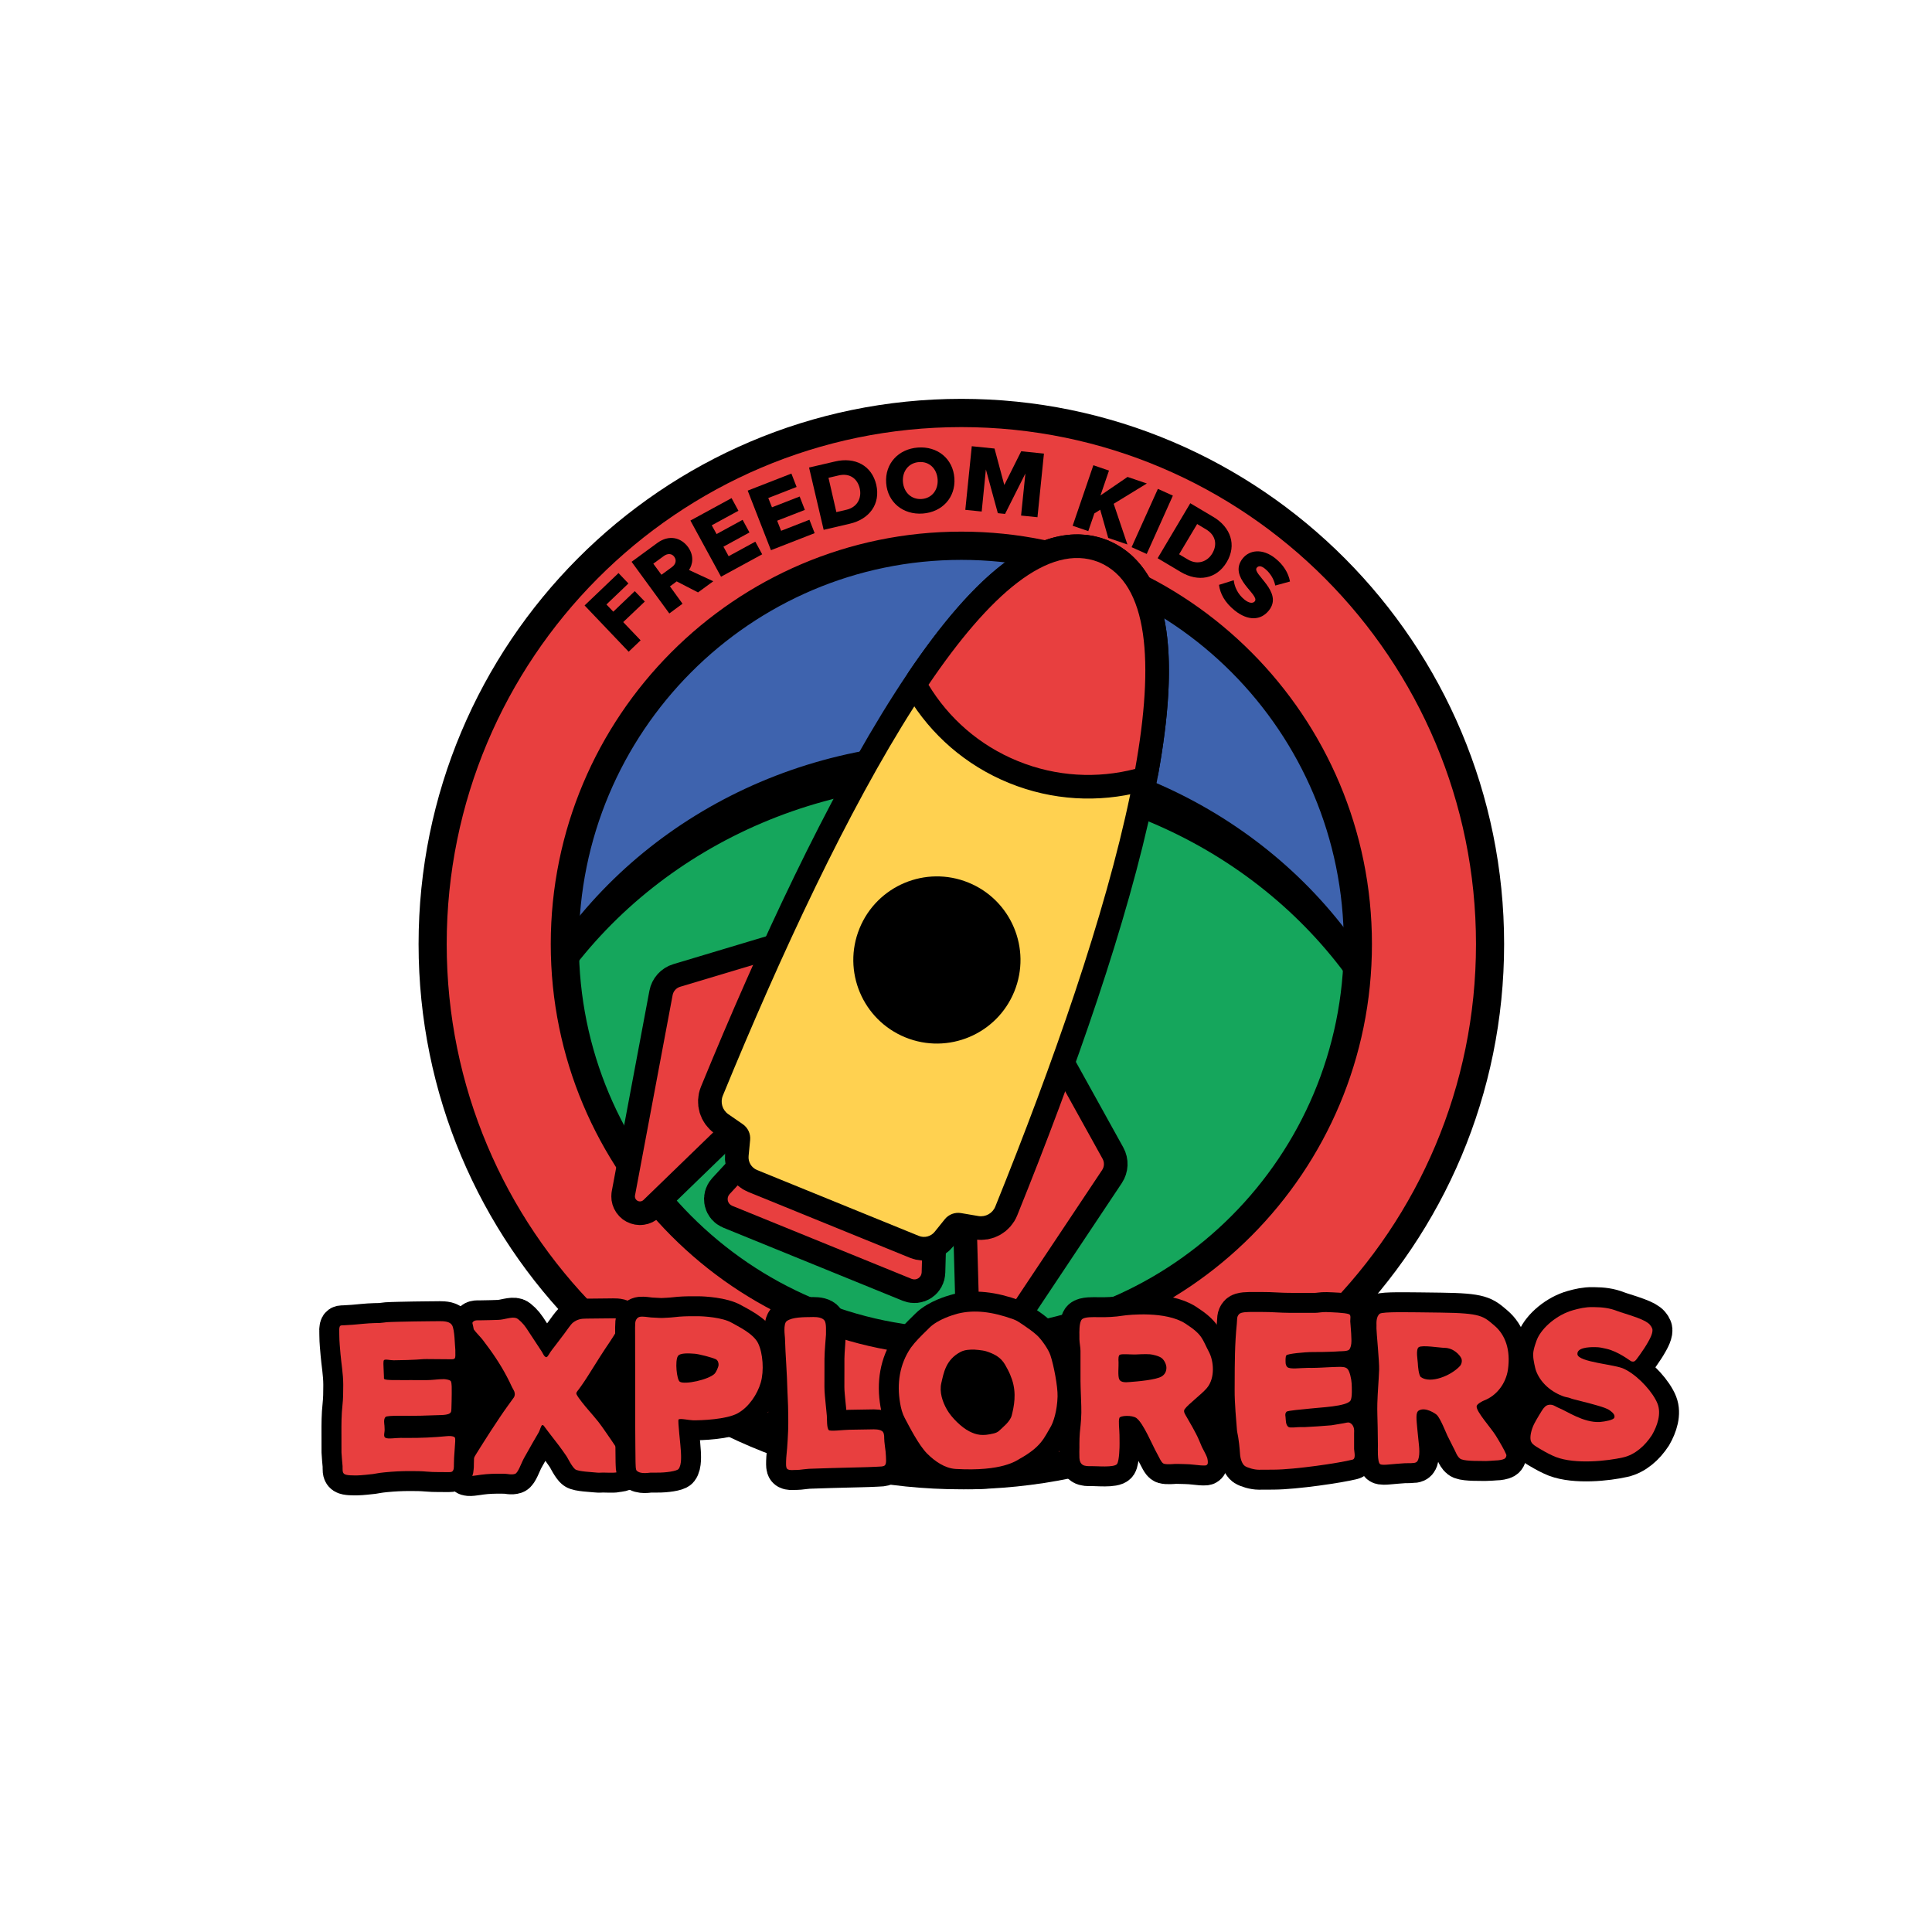 <?xml version="1.0" encoding="UTF-8" standalone="no"?>
<!DOCTYPE svg PUBLIC "-//W3C//DTD SVG 1.1//EN" "http://www.w3.org/Graphics/SVG/1.1/DTD/svg11.dtd">
<svg width="100%" height="100%" viewBox="0 0 1714 1714" version="1.1" xmlns="http://www.w3.org/2000/svg" xmlns:xlink="http://www.w3.org/1999/xlink" xml:space="preserve" xmlns:serif="http://www.serif.com/" style="fill-rule:evenodd;clip-rule:evenodd;stroke-linecap:round;stroke-linejoin:round;stroke-miterlimit:1.5;">
    <g transform="matrix(1,0,0,1,-3912.96,-3231.71)">
        <g id="Explorers" transform="matrix(1,0,0,1,-450.042,542.709)">
            <rect x="4363" y="2689" width="1714" height="1714" style="fill:none;"/>
            <g transform="matrix(1,0,0,1,-5962,1732.76)">
                <g transform="matrix(1,0,0,1,-9000.98,-5772.16)">
                    <ellipse cx="20177" cy="7555" rx="416" ry="405" style="fill:none;stroke:black;stroke-width:8.33px;"/>
                    <ellipse cx="20177" cy="7555" rx="416" ry="405" style="fill:rgb(62,99,174);"/>
                </g>
                <g transform="matrix(1.07,0,0,3.55,-8732.17,-25349.9)">
                    <path d="M18604,7606C18756.5,7606 18888.8,7630.63 18953.2,7666.51C18979.9,7681.39 18810,7757.68 18594.2,7757.68C18378.4,7757.68 18227.4,7682.18 18252.9,7667.57C18316.6,7631.11 18450,7606 18604,7606Z" style="fill:none;stroke:black;stroke-width:20.66px;"/>
                    <path d="M18604,7606C18756.5,7606 18888.8,7630.63 18953.2,7666.51C18979.9,7681.39 18810,7757.68 18594.2,7757.68C18378.4,7757.68 18227.4,7682.18 18252.9,7667.57C18316.6,7631.11 18450,7606 18604,7606Z" style="fill:rgb(21,166,92);"/>
                </g>
                <g transform="matrix(1.325,0,0,1.331,-15601.7,-7737.5)">
                    <path d="M20211,6807C20406.4,6807 20565,6965.62 20565,7161C20565,7356.38 20406.4,7515 20211,7515C20015.6,7515 19857,7356.38 19857,7161C19857,6965.62 20015.6,6807 20211,6807ZM20211,6895.5C20357.5,6895.5 20476.5,7014.47 20476.5,7161C20476.5,7307.53 20357.5,7426.5 20211,7426.5C20064.5,7426.5 19945.5,7307.53 19945.5,7161C19945.5,7014.47 20064.5,6895.5 20211,6895.5Z" style="fill:rgb(232,63,63);stroke:black;stroke-width:18.83px;"/>
                </g>
                <g transform="matrix(1.127,0,0,1.132,-11605.2,-6295.76)">
                    <path d="M19963.2,6908.19L19949.5,6893.9L19966.5,6877.81L19958.6,6869.65L19941.7,6885.74L19936.3,6880.09L19953.6,6863.64L19945.8,6855.48L19919.1,6880.86L19953.8,6917.12L19963.2,6908.19Z" style="fill-rule:nonzero;"/>
                    <path d="M20020.4,6861.91L20001.3,6853.07C20004.1,6848.94 20005.6,6842.08 20000.5,6835.03C19994.9,6827.51 19985.5,6825.28 19976.4,6831.85L19956.1,6846.65L19985.8,6887.14L19996.2,6879.51L19986.3,6865.91L19991.6,6862.01L20008.4,6870.64L20020.4,6861.91ZM19987.9,6850.78L19979.6,6856.81L19973.2,6848.13L19981.5,6842.1C19984.3,6840.06 19987.7,6839.94 19989.7,6842.73C19991.8,6845.59 19990.7,6848.74 19987.9,6850.78Z" style="fill-rule:nonzero;"/>
                    <path d="M20058.9,6840.78L20053.5,6830.87L20032.5,6842.26L20028.4,6834.81L20048.9,6823.66L20043.5,6813.76L20023,6824.9L20019.2,6818.04L20040.2,6806.65L20034.8,6796.74L20002.4,6814.32L20026.5,6858.35L20058.9,6840.78Z" style="fill-rule:nonzero;"/>
                    <path d="M20100.2,6824.2L20096.1,6813.7L20073.8,6822.36L20070.7,6814.45L20092.5,6805.98L20088.4,6795.48L20066.6,6803.94L20063.7,6796.66L20086,6788L20081.9,6777.5L20047.5,6790.86L20065.8,6837.56L20100.2,6824.2Z" style="fill-rule:nonzero;"/>
                    <path d="M20127.9,6816.81C20143.3,6813.24 20152.2,6801.37 20148.7,6786.22C20145.1,6771.07 20131.9,6764.42 20116.4,6768L20095.8,6772.77L20107.3,6821.6L20127.9,6816.81ZM20125.3,6805.84L20117.3,6807.69L20111.1,6780.82L20119.1,6778.96C20128,6776.88 20134,6781.68 20135.7,6789.22C20137.4,6796.47 20133.9,6803.85 20125.3,6805.84Z" style="fill-rule:nonzero;"/>
                    <path d="M20185.3,6808.83C20200.6,6807.72 20211.3,6796.25 20210.2,6781.03C20209.1,6765.81 20196.9,6755.99 20181.5,6757.1C20166.2,6758.21 20155.4,6769.69 20156.5,6784.9C20157.6,6800.12 20169.9,6809.94 20185.3,6808.83ZM20184.5,6797.43C20176.2,6798.03 20170.3,6792.05 20169.7,6783.95C20169.1,6775.78 20174.1,6769.09 20182.4,6768.5C20190.6,6767.9 20196.4,6773.81 20197,6781.98C20197.6,6790.08 20192.7,6796.83 20184.5,6797.43Z" style="fill-rule:nonzero;"/>
                    <path d="M20275.6,6811.72L20280.7,6761.85L20262.8,6760.02L20249.5,6786.48L20241.8,6757.89L20223.9,6756.07L20218.8,6805.94L20231.7,6807.25L20235,6774.28L20244.4,6808.54L20250.1,6809.12L20266.1,6777.43L20262.7,6810.41L20275.6,6811.72Z" style="fill-rule:nonzero;"/>
                    <path d="M20346.4,6833.07L20335.6,6801.19L20361.7,6785.28L20346.5,6780.14L20325.2,6794.65L20331.9,6775.16L20319.6,6770.98L20303.3,6818.42L20315.6,6822.6L20320.4,6808.73L20325,6805.84L20331.3,6827.94L20346.4,6833.07Z" style="fill-rule:nonzero;"/>
                    <path d="M20361.6,6840.51L20382.2,6794.8L20370.4,6789.49L20349.7,6835.19L20361.6,6840.51Z" style="fill-rule:nonzero;"/>
                    <path d="M20388.4,6854.63C20402,6862.66 20416.6,6860.26 20424.6,6846.88C20432.6,6833.51 20427.7,6819.57 20414.1,6811.51L20395.9,6800.75L20370.2,6843.84L20388.4,6854.63ZM20394.1,6844.9L20387.1,6840.76L20401.3,6817.05L20408.3,6821.23C20416.2,6825.92 20417.2,6833.47 20413.2,6840.12C20409.4,6846.52 20401.7,6849.4 20394.1,6844.9Z" style="fill-rule:nonzero;"/>
                    <path d="M20430.9,6884.82C20441.5,6893.22 20451.5,6892.63 20457.8,6884.76C20469.5,6870.19 20444.3,6856.15 20448.2,6851.34C20449.6,6849.63 20451.7,6849.67 20454.6,6852.01C20458.5,6855.1 20461.7,6859.88 20462.8,6865.26L20474.4,6862.09C20473.1,6855.18 20469.1,6848.94 20462.8,6843.92C20452.7,6835.91 20442.5,6837.38 20437.2,6843.96C20425.1,6859.06 20450.8,6872.44 20446.7,6877.61C20445.1,6879.55 20442,6879.03 20438.6,6876.32C20433.2,6872 20430.7,6866.19 20430.1,6861.11L20418.5,6864.72C20419.4,6871.56 20423,6878.5 20430.9,6884.82Z" style="fill-rule:nonzero;"/>
                </g>
                <g transform="matrix(1.051,0.428,-0.428,1.051,666.302,-4047.01)">
                    <g transform="matrix(1,0,0,1,10325,956.237)">
                        <path d="M83.563,366.818C83.563,366.818 20.634,417.499 3.995,430.899C1.541,432.875 0.395,436.055 1.025,439.143C5.786,462.493 25.808,560.701 32.861,595.292C33.203,596.97 34.592,598.233 36.295,598.415C37.998,598.598 39.622,597.657 40.312,596.089C53.047,567.138 85.806,492.67 85.806,492.67L83.563,366.818Z" style="fill:none;stroke:black;stroke-width:36.94px;stroke-linecap:butt;stroke-miterlimit:2;"/>
                        <path d="M83.563,366.818C83.563,366.818 20.634,417.499 3.995,430.899C1.541,432.875 0.395,436.055 1.025,439.143C5.786,462.493 25.808,560.701 32.861,595.292C33.203,596.97 34.592,598.233 36.295,598.415C37.998,598.598 39.622,597.657 40.312,596.089C53.047,567.138 85.806,492.67 85.806,492.67L83.563,366.818Z" style="fill:rgb(232,63,63);"/>
                    </g>
                    <g transform="matrix(1,0,0,1,10325,956.237)">
                        <path d="M281.033,366.818C281.033,366.818 343.962,417.499 360.601,430.899C363.054,432.875 364.2,436.055 363.571,439.143C358.81,462.493 338.787,560.701 331.735,595.292C331.393,596.97 330.004,598.233 328.301,598.415C326.598,598.598 324.973,597.657 324.284,596.089C311.548,567.138 278.79,492.67 278.79,492.67L281.033,366.818Z" style="fill:none;stroke:black;stroke-width:36.94px;stroke-linecap:butt;stroke-miterlimit:2;"/>
                        <path d="M281.033,366.818C281.033,366.818 343.962,417.499 360.601,430.899C363.054,432.875 364.2,436.055 363.571,439.143C358.81,462.493 338.787,560.701 331.735,595.292C331.393,596.97 330.004,598.233 328.301,598.415C326.598,598.598 324.973,597.657 324.284,596.089C311.548,567.138 278.79,492.67 278.79,492.67L281.033,366.818Z" style="fill:rgb(232,63,63);"/>
                    </g>
                    <g transform="matrix(1,0,0,1,10325,956.237)">
                        <path d="M182.011,533.189L249.811,531.052C249.811,531.052 258.441,554.065 263.085,566.448C263.739,568.192 263.496,570.147 262.435,571.678C261.374,573.209 259.629,574.123 257.766,574.123L106.257,574.123C104.394,574.123 102.649,573.209 101.588,571.678C100.527,570.147 100.284,568.192 100.938,566.448C105.581,554.065 114.211,531.052 114.211,531.052L182.011,533.189Z" style="fill:none;stroke:black;stroke-width:36.94px;stroke-linecap:butt;stroke-miterlimit:2;"/>
                        <path d="M182.011,533.189L249.811,531.052C249.811,531.052 258.441,554.065 263.085,566.448C263.739,568.192 263.496,570.147 262.435,571.678C261.374,573.209 259.629,574.123 257.766,574.123L106.257,574.123C104.394,574.123 102.649,573.209 101.588,571.678C100.527,570.147 100.284,568.192 100.938,566.448C105.581,554.065 114.211,531.052 114.211,531.052L182.011,533.189Z" style="fill:rgb(232,63,63);"/>
                    </g>
                    <g transform="matrix(1,0,0,1,10325,956.237)">
                        <path d="M181.655,0.005L181.655,0C181.774,0 181.893,0 182.011,0.001C182.13,0 182.249,0 182.368,0L182.368,0.005C272.357,1.349 296.381,257.133 297.005,497.143C297.016,502.807 293.085,507.716 287.556,508.942C283.239,509.9 278.193,511.019 274.115,511.924C269.367,512.977 265.559,516.517 264.163,521.176L260.549,533.237C259.189,537.777 255.01,540.887 250.27,540.887L113.752,540.887C109.012,540.887 104.834,537.777 103.473,533.237L99.859,521.176C98.463,516.517 94.656,512.977 89.908,511.924C85.829,511.019 80.783,509.9 76.467,508.942C70.937,507.716 67.006,502.807 67.018,497.143C67.641,257.133 91.665,1.349 181.655,0.005Z" style="fill:none;stroke:black;stroke-width:36.94px;stroke-linecap:butt;stroke-miterlimit:2;"/>
                        <path d="M181.655,0.005L181.655,0C181.774,0 181.893,0 182.011,0.001C182.13,0 182.249,0 182.368,0L182.368,0.005C272.357,1.349 296.381,257.133 297.005,497.143C297.016,502.807 293.085,507.716 287.556,508.942C283.239,509.9 278.193,511.019 274.115,511.924C269.367,512.977 265.559,516.517 264.163,521.176L260.549,533.237C259.189,537.777 255.01,540.887 250.27,540.887L113.752,540.887C109.012,540.887 104.834,537.777 103.473,533.237L99.859,521.176C98.463,516.517 94.656,512.977 89.908,511.924C85.829,511.019 80.783,509.9 76.467,508.942C70.937,507.716 67.006,502.807 67.018,497.143C67.641,257.133 91.665,1.349 181.655,0.005Z" style="fill:rgb(255,209,80);"/>
                    </g>
                    <g transform="matrix(1,0,0,1,10325,956.237)">
                        <circle cx="182.011" cy="335.781" r="65.337"/>
                    </g>
                    <g transform="matrix(1,0,0,1,10325,956.237)">
                        <path d="M94.79,139.005C112.395,55.936 139.936,0.628 181.655,0.005L181.655,-0C181.774,-0 181.893,-0 182.011,0.001C182.13,-0 182.249,-0 182.368,-0L182.368,0.005C224.087,0.628 251.628,55.936 269.233,139.005C244.879,157.154 214.69,167.9 182.011,167.9C149.333,167.9 119.144,157.154 94.79,139.005Z" style="fill:none;stroke:black;stroke-width:36.94px;stroke-linecap:butt;stroke-miterlimit:2;"/>
                        <path d="M94.79,139.005C112.395,55.936 139.936,0.628 181.655,0.005L181.655,-0C181.774,-0 181.893,-0 182.011,0.001C182.13,-0 182.249,-0 182.368,-0L182.368,0.005C224.087,0.628 251.628,55.936 269.233,139.005C244.879,157.154 214.69,167.9 182.011,167.9C149.333,167.9 119.144,157.154 94.79,139.005Z" style="fill:rgb(232,63,63);"/>
                    </g>
                </g>
            </g>
            <g transform="matrix(0.618,0,0,0.618,4342.1,2863.13)">
                <g transform="matrix(1.617,0,0,1.617,-6261.31,-5523.59)">
                    <ellipse cx="4764.88" cy="4480" rx="28.117" ry="32"/>
                </g>
                <g transform="matrix(1.617,0,0,1.617,-6293.65,-5507.42)">
                    <ellipse cx="4994.02" cy="4501" rx="15.016" ry="13"/>
                </g>
                <g transform="matrix(3.412,2.582,-1.308,1.729,-9857.44,-19593.8)">
                    <ellipse cx="5258.15" cy="4485.5" rx="5.847" ry="15.5"/>
                </g>
                <g transform="matrix(1.617,0,0,1.617,-6293.65,-5507.42)">
                    <ellipse cx="4593.5" cy="4493.25" rx="9.5" ry="7.75"/>
                </g>
                <g transform="matrix(1.617,0,0,1.617,-6293.65,-5507.42)">
                    <ellipse cx="4342" cy="4483.48" rx="32" ry="48.484"/>
                </g>
                <g transform="matrix(1.617,0,0,1.617,-6293.65,-5507.42)">
                    <ellipse cx="4465.5" cy="4474.5" rx="34.5" ry="39.5"/>
                </g>
                <g transform="matrix(1,0,0,1,1488.32,1612)">
                    <path d="M0,0C5.671,2.024 10.638,5.689 15.625,9.063C21.292,12.896 28.309,17.832 34,23C40.229,28.656 50.372,42.752 53.313,51.464C58.261,66.12 64.078,96.959 63.688,110.938C63.118,131.314 57.83,147.855 53.503,154.996C44.482,169.882 40.683,182.864 9.563,200.25C4.848,202.884 -15.542,218.819 -82.582,214.969C-98.057,214.08 -112.585,203.917 -123.543,192.953C-135.737,180.753 -149.278,153.845 -155.746,141.77C-159.251,135.225 -161.098,127.817 -162.352,120.5C-167.164,92.42 -163.19,64.756 -147,41C-140.393,32.01 -132.412,24.175 -124.441,16.41C-123.057,15.056 -121.688,13.687 -120.32,12.316C-107.983,0 -85.251,-6.357 -83,-7L-79.188,-8.102C-55.848,-13.761 -30.849,-11.011 0,0ZM-56.313,43.625C-63.104,43.631 -69.559,43.908 -75.258,46.832C-97.115,58.048 -99.901,77.799 -103.191,91.66C-106.21,104.375 -101.554,118.694 -95,130C-88.301,141.557 -74.167,155.333 -63,161C-52.558,166.299 -43.994,167.979 -28,164C-25.107,163.28 -22.108,162.109 -20,160C-15.684,155.682 -4.383,147.243 -2.102,138.094C0.947,125.872 5.135,107.046 -1.711,86.668C-3.245,82.1 -5.452,76.67 -8,72C-13.011,62.814 -16.703,52.936 -39,46C-44.562,44.27 -56.313,43.625 -56.313,43.625Z" style="fill:none;stroke:black;stroke-width:57.27px;stroke-linecap:butt;stroke-miterlimit:2;"/>
                    <path d="M0,0C5.671,2.024 10.638,5.689 15.625,9.063C21.292,12.896 28.309,17.832 34,23C40.229,28.656 50.372,42.752 53.313,51.464C58.261,66.12 64.078,96.959 63.688,110.938C63.118,131.314 57.83,147.855 53.503,154.996C44.482,169.882 40.683,182.864 9.563,200.25C4.848,202.884 -15.542,218.819 -82.582,214.969C-98.057,214.08 -112.585,203.917 -123.543,192.953C-135.737,180.753 -149.278,153.845 -155.746,141.77C-159.251,135.225 -161.098,127.817 -162.352,120.5C-167.164,92.42 -163.19,64.756 -147,41C-140.393,32.01 -132.412,24.175 -124.441,16.41C-123.057,15.056 -121.688,13.687 -120.32,12.316C-107.983,0 -85.251,-6.357 -83,-7L-79.188,-8.102C-55.848,-13.761 -30.849,-11.011 0,0ZM-56.313,43.625C-63.104,43.631 -69.559,43.908 -75.258,46.832C-97.115,58.048 -99.901,77.799 -103.191,91.66C-106.21,104.375 -101.554,118.694 -95,130C-88.301,141.557 -74.167,155.333 -63,161C-52.558,166.299 -43.994,167.979 -28,164C-25.107,163.28 -22.108,162.109 -20,160C-15.684,155.682 -4.383,147.243 -2.102,138.094C0.947,125.872 5.135,107.046 -1.711,86.668C-3.245,82.1 -5.452,76.67 -8,72C-13.011,62.814 -16.703,52.936 -39,46C-44.562,44.27 -56.313,43.625 -56.313,43.625Z" style="fill:rgb(232,63,63);"/>
                </g>
                <g transform="matrix(1,0,0,1,767.449,1610.62)">
                    <path d="M-18.267,2.333C-9.695,2.164 0.757,-2.449 7.403,-0.208C10.857,0.956 18.149,8.342 21.805,13.973C22.354,14.803 22.904,15.633 23.47,16.488C25.218,19.132 26.953,21.785 28.688,24.438C29.844,26.193 31.002,27.947 32.16,29.701C36.236,35.878 40.305,42.06 44.345,48.261C45.059,49.349 48.103,56.68 51.073,55.814C52.783,55.315 55.39,49.96 57.313,47.375C58.025,46.415 58.738,45.454 59.473,44.465C62.305,40.725 65.154,37 68.025,33.29C70.867,29.616 73.663,25.912 76.438,22.188C80.449,16.83 85.753,8.795 88.813,6.375C95.078,1.419 101.054,0.589 107.125,0.563C109.083,0.528 109.083,0.528 111.081,0.493C114.591,0.434 118.101,0.408 121.611,0.39C123.848,0.375 126.084,0.348 128.32,0.317C132.021,0.267 135.722,0.229 139.423,0.203C140.848,0.193 142.272,0.18 143.696,0.166C145.688,0.148 156.451,-0.409 157.813,2.375C158.896,4.592 155.3,10.898 153.25,14.938C152.892,15.646 152.534,16.355 152.166,17.086C148.85,23.523 143.496,31.15 140.813,35.375C139.291,37.77 137.638,40.078 136.063,42.438C135.645,43.063 135.227,43.688 134.796,44.332C129.877,51.729 125.171,59.26 120.444,66.78C117.553,71.379 114.656,75.974 111.75,80.563C111.168,81.483 110.586,82.404 109.987,83.353C107.226,87.696 104.421,91.985 101.445,96.184C100.926,96.917 100.406,97.651 99.871,98.407C98.901,99.765 97.919,101.114 96.924,102.454C94.451,105.613 92.993,107.168 94.098,109.414C96.563,114.423 105.8,125.766 111.712,132.505C115.859,137.242 119.899,142.055 123.875,146.938C124.679,147.919 124.679,147.919 125.499,148.921C128.494,152.616 131.739,157.476 133.813,160.375C135.214,162.335 136.559,164.336 137.938,166.313C139.145,168.057 140.351,169.804 141.555,171.551C142.393,172.767 143.233,173.981 144.074,175.195C164.158,204.264 163.359,208.678 162.813,216.375C162.506,220.697 154.46,220.514 150.813,221.375C147.605,222.132 134.124,221.56 132.145,221.56C129.152,221.562 126.138,221.95 123.166,221.6C116.493,220.814 96.573,220.199 92.109,216.844C87.531,213.402 80.849,199.921 80.282,199.09C79.694,198.215 79.106,197.339 78.5,196.438C72.139,187.153 65.406,178.254 58.426,169.431C56.859,167.434 55.315,165.421 53.781,163.398C53.319,162.789 52.856,162.18 52.38,161.552C51.152,159.931 49.928,158.307 48.703,156.684C47.021,154.309 46.152,153 44.813,153.375C42.997,153.883 41.398,160.989 39.828,163.672C39.229,164.701 38.631,165.73 38.014,166.79C37.37,167.891 36.726,168.991 36.063,170.125C34.699,172.467 33.339,174.811 31.98,177.156C31.634,177.754 31.288,178.351 30.931,178.967C26.787,186.125 22.757,193.347 18.733,200.573C14.481,208.206 10.236,221.847 5.813,223.375C0.527,225.201 -5.104,223.284 -9.007,223.265C-10.678,223.255 -12.35,223.242 -14.021,223.224C-23.788,223.124 -33.334,223.38 -43.027,224.659C-50.096,225.583 -61.65,227.995 -64.188,225.375C-66.725,222.755 -61.418,214.464 -58.25,208.938C-57.753,208.055 -57.257,207.172 -56.745,206.263C-52.573,198.909 -48.176,191.715 -43.611,184.599C-41.998,182.079 -40.399,179.549 -38.801,177.02C-32.447,166.974 -26.014,156.993 -19.369,147.137C-18.148,145.316 -16.941,143.485 -15.738,141.652C-9.835,132.677 -0.561,120.159 2.813,115.375C3.381,114.569 8.047,110.099 3.219,102.192C1.095,98.714 -0.424,94.901 -2.219,91.242C-11.914,71.532 -23.475,53.679 -36.78,36.232C-38.09,34.504 -39.383,32.764 -40.668,31.016C-44.778,25.442 -58.91,12.992 -56.236,7.635C-53.59,2.334 -49.986,3.051 -45.324,2.996C-44.573,2.979 -43.823,2.962 -43.049,2.945C-40.658,2.892 -38.267,2.851 -35.875,2.813C-33.494,2.768 -31.114,2.721 -28.733,2.67C-27.256,2.638 -19.744,2.354 -18.267,2.333Z" style="fill:none;fill-rule:nonzero;stroke:black;stroke-width:57.27px;stroke-linecap:butt;stroke-miterlimit:2;"/>
                    <path d="M-18.267,2.333C-9.695,2.164 0.757,-2.449 7.403,-0.208C10.857,0.956 18.149,8.342 21.805,13.973C22.354,14.803 22.904,15.633 23.47,16.488C25.218,19.132 26.953,21.785 28.688,24.438C29.844,26.193 31.002,27.947 32.16,29.701C36.236,35.878 40.305,42.06 44.345,48.261C45.059,49.349 48.103,56.68 51.073,55.814C52.783,55.315 55.39,49.96 57.313,47.375C58.025,46.415 58.738,45.454 59.473,44.465C62.305,40.725 65.154,37 68.025,33.29C70.867,29.616 73.663,25.912 76.438,22.188C80.449,16.83 85.753,8.795 88.813,6.375C95.078,1.419 101.054,0.589 107.125,0.563C109.083,0.528 109.083,0.528 111.081,0.493C114.591,0.434 118.101,0.408 121.611,0.39C123.848,0.375 126.084,0.348 128.32,0.317C132.021,0.267 135.722,0.229 139.423,0.203C140.848,0.193 142.272,0.18 143.696,0.166C145.688,0.148 156.451,-0.409 157.813,2.375C158.896,4.592 155.3,10.898 153.25,14.938C152.892,15.646 152.534,16.355 152.166,17.086C148.85,23.523 143.496,31.15 140.813,35.375C139.291,37.77 137.638,40.078 136.063,42.438C135.645,43.063 135.227,43.688 134.796,44.332C129.877,51.729 125.171,59.26 120.444,66.78C117.553,71.379 114.656,75.974 111.75,80.563C111.168,81.483 110.586,82.404 109.987,83.353C107.226,87.696 104.421,91.985 101.445,96.184C100.926,96.917 100.406,97.651 99.871,98.407C98.901,99.765 97.919,101.114 96.924,102.454C94.451,105.613 92.993,107.168 94.098,109.414C96.563,114.423 105.8,125.766 111.712,132.505C115.859,137.242 119.899,142.055 123.875,146.938C124.679,147.919 124.679,147.919 125.499,148.921C128.494,152.616 131.739,157.476 133.813,160.375C135.214,162.335 136.559,164.336 137.938,166.313C139.145,168.057 140.351,169.804 141.555,171.551C142.393,172.767 143.233,173.981 144.074,175.195C164.158,204.264 163.359,208.678 162.813,216.375C162.506,220.697 154.46,220.514 150.813,221.375C147.605,222.132 134.124,221.56 132.145,221.56C129.152,221.562 126.138,221.95 123.166,221.6C116.493,220.814 96.573,220.199 92.109,216.844C87.531,213.402 80.849,199.921 80.282,199.09C79.694,198.215 79.106,197.339 78.5,196.438C72.139,187.153 65.406,178.254 58.426,169.431C56.859,167.434 55.315,165.421 53.781,163.398C53.319,162.789 52.856,162.18 52.38,161.552C51.152,159.931 49.928,158.307 48.703,156.684C47.021,154.309 46.152,153 44.813,153.375C42.997,153.883 41.398,160.989 39.828,163.672C39.229,164.701 38.631,165.73 38.014,166.79C37.37,167.891 36.726,168.991 36.063,170.125C34.699,172.467 33.339,174.811 31.98,177.156C31.634,177.754 31.288,178.351 30.931,178.967C26.787,186.125 22.757,193.347 18.733,200.573C14.481,208.206 10.236,221.847 5.813,223.375C0.527,225.201 -5.104,223.284 -9.007,223.265C-10.678,223.255 -12.35,223.242 -14.021,223.224C-23.788,223.124 -33.334,223.38 -43.027,224.659C-50.096,225.583 -61.65,227.995 -64.188,225.375C-66.725,222.755 -61.418,214.464 -58.25,208.938C-57.753,208.055 -57.257,207.172 -56.745,206.263C-52.573,198.909 -48.176,191.715 -43.611,184.599C-41.998,182.079 -40.399,179.549 -38.801,177.02C-32.447,166.974 -26.014,156.993 -19.369,147.137C-18.148,145.316 -16.941,143.485 -15.738,141.652C-9.835,132.677 -0.561,120.159 2.813,115.375C3.381,114.569 8.047,110.099 3.219,102.192C1.095,98.714 -0.424,94.901 -2.219,91.242C-11.914,71.532 -23.475,53.679 -36.78,36.232C-38.09,34.504 -39.383,32.764 -40.668,31.016C-44.778,25.442 -58.91,12.992 -56.236,7.635C-53.59,2.334 -49.986,3.051 -45.324,2.996C-44.573,2.979 -43.823,2.962 -43.049,2.945C-40.658,2.892 -38.267,2.851 -35.875,2.813C-33.494,2.768 -31.114,2.721 -28.733,2.67C-27.256,2.638 -19.744,2.354 -18.267,2.333Z" style="fill:rgb(232,63,63);fill-rule:nonzero;"/>
                </g>
                <g transform="matrix(1,0,0,1,950.925,1608)">
                    <path d="M-2.63,2.998C0.074,-0.437 5.649,0.345 7.188,0.438C7.868,0.479 8.551,0.486 9.229,0.557C10.936,0.735 14.686,1.301 17.43,1.509C21.007,1.781 28.011,2.068 30.688,2.188C31.62,2.229 32.555,2.277 33.486,2.225C36.969,2.027 45.527,1.75 51.582,1.004C60.277,-0.049 68.864,-0.308 77.617,-0.261C80.027,-0.25 82.437,-0.261 84.848,-0.273C92.751,-0.282 120.08,1.342 133.496,9.223C141.361,13.843 164.321,24.321 171.238,38.617C178.156,52.913 179.873,78.27 175,95C170.127,111.73 158.027,130.097 142,139C125.76,148.021 88.935,149.339 77.563,149.125C71.934,149.019 59.053,145.989 57,148C55.54,149.429 60.132,186.305 60.375,194.188C60.516,198.779 61.777,212.994 57,219C54.46,222.193 38.337,224.368 26.928,224.24C23.447,224.201 19.967,224.281 16.486,224.313C14.281,224.319 2.353,226.862 -3.106,221.421C-4.724,219.808 -4.546,213.982 -4.675,211.976C-4.739,210.973 -4.765,209.968 -4.775,208.964C-4.862,200.035 -5.185,175.256 -5.2,158.406C-5.203,155.358 -5.207,152.31 -5.212,149.262C-5.225,139.696 -5.235,130.129 -5.239,120.563C-5.243,109.571 -5.261,98.579 -5.29,87.586C-5.312,79.041 -5.322,70.496 -5.323,61.952C-5.324,56.866 -5.33,51.781 -5.348,46.695C-5.364,41.926 -5.366,37.157 -5.358,32.388C-5.357,30.644 -5.361,28.899 -5.371,27.155C-5.472,8.209 -5.673,6.864 -2.63,2.998ZM80.246,53.59C72.779,53.06 59.146,51.946 56,57C51.746,63.835 54.281,90.384 58.642,93.642C65.112,98.476 100.731,90.851 109,82C110.793,80.08 114.186,73.104 114.438,69.688C114.66,66.669 113.25,62.789 110.512,61.5C104.813,58.817 86.03,54 80.246,53.59Z" style="fill:none;stroke:black;stroke-width:57.27px;stroke-linecap:butt;stroke-miterlimit:2;"/>
                    <path d="M-2.63,2.998C0.074,-0.437 5.649,0.345 7.188,0.438C7.868,0.479 8.551,0.486 9.229,0.557C10.936,0.735 14.686,1.301 17.43,1.509C21.007,1.781 28.011,2.068 30.688,2.188C31.62,2.229 32.555,2.277 33.486,2.225C36.969,2.027 45.527,1.75 51.582,1.004C60.277,-0.049 68.864,-0.308 77.617,-0.261C80.027,-0.25 82.437,-0.261 84.848,-0.273C92.751,-0.282 120.08,1.342 133.496,9.223C141.361,13.843 164.321,24.321 171.238,38.617C178.156,52.913 179.873,78.27 175,95C170.127,111.73 158.027,130.097 142,139C125.76,148.021 88.935,149.339 77.563,149.125C71.934,149.019 59.053,145.989 57,148C55.54,149.429 60.132,186.305 60.375,194.188C60.516,198.779 61.777,212.994 57,219C54.46,222.193 38.337,224.368 26.928,224.24C23.447,224.201 19.967,224.281 16.486,224.313C14.281,224.319 2.353,226.862 -3.106,221.421C-4.724,219.808 -4.546,213.982 -4.675,211.976C-4.739,210.973 -4.765,209.968 -4.775,208.964C-4.862,200.035 -5.185,175.256 -5.2,158.406C-5.203,155.358 -5.207,152.31 -5.212,149.262C-5.225,139.696 -5.235,130.129 -5.239,120.563C-5.243,109.571 -5.261,98.579 -5.29,87.586C-5.312,79.041 -5.322,70.496 -5.323,61.952C-5.324,56.866 -5.33,51.781 -5.348,46.695C-5.364,41.926 -5.366,37.157 -5.358,32.388C-5.357,30.644 -5.361,28.899 -5.371,27.155C-5.472,8.209 -5.673,6.864 -2.63,2.998ZM80.246,53.59C72.779,53.06 59.146,51.946 56,57C51.746,63.835 54.281,90.384 58.642,93.642C65.112,98.476 100.731,90.851 109,82C110.793,80.08 114.186,73.104 114.438,69.688C114.66,66.669 113.25,62.789 110.512,61.5C104.813,58.817 86.03,54 80.246,53.59Z" style="fill:rgb(232,63,63);"/>
                </g>
                <g transform="matrix(1,0,0,1,628.195,1615.23)">
                    <path d="M0,0C6.343,-0.109 12.685,-0.187 19.029,-0.232C21.107,-0.25 23.185,-0.274 25.263,-0.305C28.203,-0.347 31.142,-0.363 34.082,-0.372C34.95,-0.389 35.817,-0.407 36.711,-0.425C43.38,-0.401 51.62,0.049 54.687,5.572C58.44,12.329 58.46,33.79 59.227,40.116C59.364,41.246 59.258,41.805 59.289,43.529C59.297,45.136 59.297,45.136 59.305,46.777C59.314,47.743 59.484,49.308 59.106,51.335C58.469,54.749 55.14,54.299 51.556,54.265C50.665,54.262 49.773,54.258 48.854,54.255C47.892,54.241 46.929,54.228 45.938,54.214C44.444,54.206 44.444,54.206 42.921,54.198C39.731,54.181 36.541,54.149 33.352,54.116C30.183,54.089 27.015,54.064 23.846,54.045C21.875,54.033 19.904,54.016 17.933,53.992C12.972,53.956 7.926,54.582 3.277,54.812C-1.136,55.03 -5.543,55.293 -9.965,55.37C-10.973,55.391 -11.981,55.412 -13.02,55.433C-16.209,55.498 -19.397,55.557 -22.586,55.616C-24.761,55.66 -26.936,55.703 -29.111,55.747C-34.415,55.854 -41.733,53.602 -43.272,55.723C-44.361,57.224 -43.852,64.009 -43.742,66.726C-43.686,67.969 -43.686,67.969 -43.629,69.238C-43.558,70.964 -43.488,72.691 -43.418,74.417C-43.362,75.653 -43.362,75.653 -43.305,76.913C-43.274,77.661 -43.244,78.408 -43.213,79.178C-43.126,81.144 -43.68,82.46 -42.023,83.054C-37.983,84.503 -25.813,84.199 -17.949,84.187C-16.613,84.187 -15.276,84.188 -13.939,84.19C-11.157,84.191 -8.374,84.189 -5.591,84.184C-2.041,84.179 1.509,84.182 5.06,84.188C7.813,84.192 10.566,84.19 13.319,84.188C15.259,84.187 17.199,84.19 19.14,84.193C24.865,84.178 32.056,83.285 35.977,83.054C38.203,82.922 40.434,82.836 42.664,82.804C44.31,82.765 51.994,83.668 52.977,86.054C54.329,89.338 54.139,96.898 54.102,102.429C54.097,103.194 54.092,103.959 54.087,104.748C54.062,107.183 54.022,109.618 53.977,112.054C53.964,112.891 53.951,113.727 53.939,114.59C53.892,117.058 53.815,119.524 53.727,121.991C53.713,122.754 53.699,123.517 53.684,124.303C53.445,129.548 53.393,130.455 51.18,131.995C48.773,133.67 43.609,134.208 39.244,134.351C38.087,134.391 36.93,134.431 35.737,134.472C34.483,134.511 33.23,134.549 31.938,134.589C30.629,134.632 29.32,134.675 27.971,134.719C25.186,134.81 22.4,134.898 19.614,134.984C16.127,135.091 12.64,135.206 9.153,135.323C-8.241,135.904 -38.299,134.307 -41.012,137.178C-44.189,140.542 -42.535,147.749 -42.455,149.724C-42.417,150.594 -42.379,151.465 -42.34,152.363C-42.303,153.237 -42.266,154.112 -42.229,155.013C-41.957,159.042 -44.588,165.166 -41.023,167.054C-37.201,169.078 -26.536,167.136 -19.293,167.158C-15.926,167.168 -12.559,167.183 -9.192,167.205C9.52,167.324 28.129,166.522 46.782,164.695C50.919,164.289 55.503,164.332 57.977,166.054C59.47,167.093 59.106,169.622 59.109,172.152C59.111,172.953 57.599,193.088 57.477,196.116C56.944,208.889 57.762,210.693 55.977,214.054C54.494,216.845 50.952,216.3 46.762,216.284C45.517,216.282 44.273,216.281 42.99,216.279C41.034,216.26 41.034,216.26 39.039,216.241C37.77,216.241 36.501,216.24 35.193,216.24C29.451,216.213 23.769,216.092 18.051,215.558C10.614,214.871 3.188,214.814 -4.273,214.804C-5.022,214.802 -5.77,214.8 -6.541,214.798C-18.076,214.79 -29.482,215.365 -40.961,216.491C-41.648,216.559 -42.336,216.626 -43.044,216.696C-51.101,217.484 -55.668,218.614 -59.023,219.054C-60.399,219.234 -77.31,221.127 -82.023,221.054C-87.367,220.971 -96.596,221.283 -100.023,219.054C-103.281,216.935 -102.434,212.064 -102.586,207.679C-102.646,206.171 -104.157,191.241 -104.169,188.312C-104.178,186.612 -104.178,186.612 -104.188,184.878C-104.189,183.657 -104.19,182.437 -104.191,181.179C-104.195,179.904 -104.198,178.629 -104.201,177.316C-104.207,174.609 -104.209,171.902 -104.209,169.196C-104.209,166.463 -104.215,163.731 -104.229,160.998C-104.297,147.377 -104.254,133.902 -102.757,120.353C-101.763,111.236 -101.632,102.157 -101.648,92.991C-101.647,92.115 -101.646,91.238 -101.645,90.335C-101.654,75.512 -104.629,58.411 -105.567,46.791C-106.27,38.076 -107.234,29.424 -107.273,20.616C-107.294,19.447 -107.315,18.277 -107.336,17.072C-107.344,15.394 -107.344,15.394 -107.352,13.683C-107.361,12.673 -107.591,11.621 -107.38,10.623C-107.116,9.372 -107.027,7.039 -105.766,6.177C-104.505,5.316 -101.805,5.615 -99.812,5.452C-96.751,5.203 -91.534,4.977 -87.398,4.679C-80.221,4.161 -67.05,2.551 -56.749,2.345C-55.464,2.319 -54.179,2.292 -52.855,2.265C-51.708,2.247 -50.56,2.23 -49.378,2.212C-45.873,2.047 -41.9,1.3 -39.023,1.054C-36.727,0.858 -34.42,0.81 -32.117,0.738C-31.124,0.706 -31.124,0.706 -30.111,0.674C-27.916,0.607 -25.72,0.548 -23.523,0.491C-22.38,0.462 -22.38,0.462 -21.214,0.431C-14.143,0.253 -7.072,0.126 0,0Z" style="fill:none;fill-rule:nonzero;stroke:black;stroke-width:57.27px;stroke-linecap:butt;stroke-miterlimit:2;"/>
                    <path d="M0,0C6.343,-0.109 12.685,-0.187 19.029,-0.232C21.107,-0.25 23.185,-0.274 25.263,-0.305C28.203,-0.347 31.142,-0.363 34.082,-0.372C34.95,-0.389 35.817,-0.407 36.711,-0.425C43.38,-0.401 51.62,0.049 54.687,5.572C58.44,12.329 58.46,33.79 59.227,40.116C59.364,41.246 59.258,41.805 59.289,43.529C59.297,45.136 59.297,45.136 59.305,46.777C59.314,47.743 59.484,49.308 59.106,51.335C58.469,54.749 55.14,54.299 51.556,54.265C50.665,54.262 49.773,54.258 48.854,54.255C47.892,54.241 46.929,54.228 45.938,54.214C44.444,54.206 44.444,54.206 42.921,54.198C39.731,54.181 36.541,54.149 33.352,54.116C30.183,54.089 27.015,54.064 23.846,54.045C21.875,54.033 19.904,54.016 17.933,53.992C12.972,53.956 7.926,54.582 3.277,54.812C-1.136,55.03 -5.543,55.293 -9.965,55.37C-10.973,55.391 -11.981,55.412 -13.02,55.433C-16.209,55.498 -19.397,55.557 -22.586,55.616C-24.761,55.66 -26.936,55.703 -29.111,55.747C-34.415,55.854 -41.733,53.602 -43.272,55.723C-44.361,57.224 -43.852,64.009 -43.742,66.726C-43.686,67.969 -43.686,67.969 -43.629,69.238C-43.558,70.964 -43.488,72.691 -43.418,74.417C-43.362,75.653 -43.362,75.653 -43.305,76.913C-43.274,77.661 -43.244,78.408 -43.213,79.178C-43.126,81.144 -43.68,82.46 -42.023,83.054C-37.983,84.503 -25.813,84.199 -17.949,84.187C-16.613,84.187 -15.276,84.188 -13.939,84.19C-11.157,84.191 -8.374,84.189 -5.591,84.184C-2.041,84.179 1.509,84.182 5.06,84.188C7.813,84.192 10.566,84.19 13.319,84.188C15.259,84.187 17.199,84.19 19.14,84.193C24.865,84.178 32.056,83.285 35.977,83.054C38.203,82.922 40.434,82.836 42.664,82.804C44.31,82.765 51.994,83.668 52.977,86.054C54.329,89.338 54.139,96.898 54.102,102.429C54.097,103.194 54.092,103.959 54.087,104.748C54.062,107.183 54.022,109.618 53.977,112.054C53.964,112.891 53.951,113.727 53.939,114.59C53.892,117.058 53.815,119.524 53.727,121.991C53.713,122.754 53.699,123.517 53.684,124.303C53.445,129.548 53.393,130.455 51.18,131.995C48.773,133.67 43.609,134.208 39.244,134.351C38.087,134.391 36.93,134.431 35.737,134.472C34.483,134.511 33.23,134.549 31.938,134.589C30.629,134.632 29.32,134.675 27.971,134.719C25.186,134.81 22.4,134.898 19.614,134.984C16.127,135.091 12.64,135.206 9.153,135.323C-8.241,135.904 -38.299,134.307 -41.012,137.178C-44.189,140.542 -42.535,147.749 -42.455,149.724C-42.417,150.594 -42.379,151.465 -42.34,152.363C-42.303,153.237 -42.266,154.112 -42.229,155.013C-41.957,159.042 -44.588,165.166 -41.023,167.054C-37.201,169.078 -26.536,167.136 -19.293,167.158C-15.926,167.168 -12.559,167.183 -9.192,167.205C9.52,167.324 28.129,166.522 46.782,164.695C50.919,164.289 55.503,164.332 57.977,166.054C59.47,167.093 59.106,169.622 59.109,172.152C59.111,172.953 57.599,193.088 57.477,196.116C56.944,208.889 57.762,210.693 55.977,214.054C54.494,216.845 50.952,216.3 46.762,216.284C45.517,216.282 44.273,216.281 42.99,216.279C41.034,216.26 41.034,216.26 39.039,216.241C37.77,216.241 36.501,216.24 35.193,216.24C29.451,216.213 23.769,216.092 18.051,215.558C10.614,214.871 3.188,214.814 -4.273,214.804C-5.022,214.802 -5.77,214.8 -6.541,214.798C-18.076,214.79 -29.482,215.365 -40.961,216.491C-41.648,216.559 -42.336,216.626 -43.044,216.696C-51.101,217.484 -55.668,218.614 -59.023,219.054C-60.399,219.234 -77.31,221.127 -82.023,221.054C-87.367,220.971 -96.596,221.283 -100.023,219.054C-103.281,216.935 -102.434,212.064 -102.586,207.679C-102.646,206.171 -104.157,191.241 -104.169,188.312C-104.178,186.612 -104.178,186.612 -104.188,184.878C-104.189,183.657 -104.19,182.437 -104.191,181.179C-104.195,179.904 -104.198,178.629 -104.201,177.316C-104.207,174.609 -104.209,171.902 -104.209,169.196C-104.209,166.463 -104.215,163.731 -104.229,160.998C-104.297,147.377 -104.254,133.902 -102.757,120.353C-101.763,111.236 -101.632,102.157 -101.648,92.991C-101.647,92.115 -101.646,91.238 -101.645,90.335C-101.654,75.512 -104.629,58.411 -105.567,46.791C-106.27,38.076 -107.234,29.424 -107.273,20.616C-107.294,19.447 -107.315,18.277 -107.336,17.072C-107.344,15.394 -107.344,15.394 -107.352,13.683C-107.361,12.673 -107.591,11.621 -107.38,10.623C-107.116,9.372 -107.027,7.039 -105.766,6.177C-104.505,5.316 -101.805,5.615 -99.812,5.452C-96.751,5.203 -91.534,4.977 -87.398,4.679C-80.221,4.161 -67.05,2.551 -56.749,2.345C-55.464,2.319 -54.179,2.292 -52.855,2.265C-51.708,2.247 -50.56,2.23 -49.378,2.212C-45.873,2.047 -41.9,1.3 -39.023,1.054C-36.727,0.858 -34.42,0.81 -32.117,0.738C-31.124,0.706 -31.124,0.706 -30.111,0.674C-27.916,0.607 -25.72,0.548 -23.523,0.491C-22.38,0.462 -22.38,0.462 -21.214,0.431C-14.143,0.253 -7.072,0.126 0,0Z" style="fill:rgb(232,63,63);fill-rule:nonzero;"/>
                </g>
                <g transform="matrix(1,0,0,1,1198.56,1608.93)">
                    <path d="M0,0C1.326,-0.032 1.326,-0.032 2.678,-0.065C8.916,-0.097 15.821,0.781 18.875,5C21.929,9.219 20.813,21.375 21,25.25C21.051,26.303 18.837,49.261 18.832,59.789C18.829,61.328 18.825,62.868 18.822,64.407C18.816,67.605 18.814,70.804 18.815,74.002C18.815,78.064 18.801,82.126 18.784,86.188C18.773,89.357 18.771,92.526 18.771,95.696C18.77,97.192 18.766,98.689 18.758,100.185C18.719,108.388 19.94,117.493 20.516,124.404C20.995,130.162 21.783,135.891 22.211,141.654C22.611,146.689 21.952,159.336 25,162.25C27.253,164.405 45.67,161.892 54.572,161.755C59.149,161.684 63.726,161.61 68.303,161.526C72.718,161.446 77.134,161.376 81.55,161.312C83.236,161.286 84.922,161.257 86.608,161.224C88.966,161.178 99.36,160.562 102.696,164.849C104.882,167.659 104.549,172.733 104.563,173.75C104.683,180.361 106.105,188.151 106.552,192.964C106.852,196.179 107.346,203.251 107.266,206.148C107.18,209.24 106.968,211.811 105,213.25C103.032,214.689 98.783,214.611 95.458,214.781C94.319,214.844 94.319,214.844 93.157,214.907C85.76,215.295 78.36,215.519 70.955,215.696C68.587,215.752 66.219,215.812 63.851,215.873C58.817,216.002 53.783,216.105 48.75,216.25C37.871,216.563 23.658,216.823 -1.422,217.75C-2.22,217.785 -3.018,217.821 -3.841,217.857C-8.278,218.081 -13.432,218.966 -17,219.25C-19.743,219.468 -22.491,219.524 -25.25,219.563C-25.956,219.592 -26.663,219.621 -27.391,219.65C-30.541,219.689 -33.478,219.439 -34.965,217.633C-36.452,215.826 -36.362,212.199 -36.313,208.813C-36.303,208.158 -36.294,207.504 -36.285,206.83C-36.134,200.547 -35.21,194.337 -34.787,188.082C-34.302,180.912 -33.635,171.927 -33.375,163.813C-33.335,162.581 -33.295,161.35 -33.254,160.082C-32.943,149.351 -33.25,136.996 -33.438,127.875C-33.592,120.363 -34.176,112.871 -34.381,105.355C-34.717,93.158 -35.247,80.991 -36,68.813C-36.798,55.857 -37.52,42.906 -37.908,29.93C-37.997,27.345 -40.619,9.702 -35.375,5.813C-27.499,-0.029 -10.634,0.143 0,0Z" style="fill:none;fill-rule:nonzero;stroke:black;stroke-width:57.27px;stroke-linecap:butt;stroke-miterlimit:2;"/>
                    <path d="M0,0C1.326,-0.032 1.326,-0.032 2.678,-0.065C8.916,-0.097 15.821,0.781 18.875,5C21.929,9.219 20.813,21.375 21,25.25C21.051,26.303 18.837,49.261 18.832,59.789C18.829,61.328 18.825,62.868 18.822,64.407C18.816,67.605 18.814,70.804 18.815,74.002C18.815,78.064 18.801,82.126 18.784,86.188C18.773,89.357 18.771,92.526 18.771,95.696C18.77,97.192 18.766,98.689 18.758,100.185C18.719,108.388 19.94,117.493 20.516,124.404C20.995,130.162 21.783,135.891 22.211,141.654C22.611,146.689 21.952,159.336 25,162.25C27.253,164.405 45.67,161.892 54.572,161.755C59.149,161.684 63.726,161.61 68.303,161.526C72.718,161.446 77.134,161.376 81.55,161.312C83.236,161.286 84.922,161.257 86.608,161.224C88.966,161.178 99.36,160.562 102.696,164.849C104.882,167.659 104.549,172.733 104.563,173.75C104.683,180.361 106.105,188.151 106.552,192.964C106.852,196.179 107.346,203.251 107.266,206.148C107.18,209.24 106.968,211.811 105,213.25C103.032,214.689 98.783,214.611 95.458,214.781C94.319,214.844 94.319,214.844 93.157,214.907C85.76,215.295 78.36,215.519 70.955,215.696C68.587,215.752 66.219,215.812 63.851,215.873C58.817,216.002 53.783,216.105 48.75,216.25C37.871,216.563 23.658,216.823 -1.422,217.75C-2.22,217.785 -3.018,217.821 -3.841,217.857C-8.278,218.081 -13.432,218.966 -17,219.25C-19.743,219.468 -22.491,219.524 -25.25,219.563C-25.956,219.592 -26.663,219.621 -27.391,219.65C-30.541,219.689 -33.478,219.439 -34.965,217.633C-36.452,215.826 -36.362,212.199 -36.313,208.813C-36.303,208.158 -36.294,207.504 -36.285,206.83C-36.134,200.547 -35.21,194.337 -34.787,188.082C-34.302,180.912 -33.635,171.927 -33.375,163.813C-33.335,162.581 -33.295,161.35 -33.254,160.082C-32.943,149.351 -33.25,136.996 -33.438,127.875C-33.592,120.363 -34.176,112.871 -34.381,105.355C-34.717,93.158 -35.247,80.991 -36,68.813C-36.798,55.857 -37.52,42.906 -37.908,29.93C-37.997,27.345 -40.619,9.702 -35.375,5.813C-27.499,-0.029 -10.634,0.143 0,0Z" style="fill:rgb(232,63,63);fill-rule:nonzero;"/>
                </g>
                <g transform="matrix(1,0,0,1,2319.84,1594.63)">
                    <path d="M0,0C0.797,0.006 1.593,0.012 2.414,0.018C14.298,0.133 24.726,1.301 35.851,5.712C38.881,6.855 41.945,7.816 45.039,8.773C76.48,18.576 82.313,22.624 85.676,30.476C88.107,36.151 81.53,47.109 79.875,50.125C76.618,55.944 72.972,61.43 69.125,66.875C68.609,67.606 68.094,68.337 67.562,69.09C63.026,75.425 62.458,76.255 60.438,77.688C59.078,78.652 56.771,78.188 55.438,77.688C54.113,77.191 37.387,63.781 20.023,59.844C14.98,58.7 10.233,57.505 4.688,57.5C3.527,57.482 3.527,57.482 2.344,57.463C-5.124,57.444 -22.417,58.12 -21.563,67.688C-20.539,79.155 33.357,82.302 45.438,88.688C46.568,89.266 47.699,89.845 48.863,90.441C67.573,100.688 87.342,123.146 93.438,138.688C99.001,152.871 93.368,170.023 85.438,183.688C75.461,199.038 61.169,211.852 44.199,215.738C21.223,221 -24.483,225.882 -52.418,215.258C-60.026,212.2 -67.151,208.384 -74.188,204.188C-74.934,203.749 -75.68,203.311 -76.448,202.859C-81.317,199.856 -87.148,196.995 -88.563,191.688C-90.019,186.221 -87.993,176.325 -83.648,167.598C-81.393,163.066 -72.539,148.148 -70.563,145.688C-67.337,141.673 -64.43,139.438 -58.137,140.318C-55.757,140.651 -50.817,143.854 -48.563,144.688C-37.645,148.725 -12.917,166.422 10.944,164.913C18.316,164.246 30.242,162.103 31.438,158.688C32.92,154.452 28.272,150.782 25.016,148.375C21.182,145.542 14.247,143.393 8.438,141.688C7.49,141.409 6.542,141.13 5.565,140.843C-5.249,137.694 -20.847,133.985 -27.109,132.293C-28.768,131.845 -29.563,131.688 -32.008,130.691C-34.881,129.562 -37.855,129.393 -40.688,128.438C-58.276,122.506 -75.372,108.772 -81.563,89.688C-81.962,88.455 -85.04,75.804 -85,70.313C-85.02,69.335 -85.04,68.358 -85.061,67.352C-85.056,60.315 -79.848,46.993 -79.48,46.12C-72.232,29.062 -50.445,10.759 -27.83,4.429C-18.784,1.897 -10.083,-0.151 0,0Z" style="fill:none;fill-rule:nonzero;stroke:black;stroke-width:57.27px;stroke-linecap:butt;stroke-miterlimit:2;"/>
                    <path d="M0,0C0.797,0.006 1.593,0.012 2.414,0.018C14.298,0.133 24.726,1.301 35.851,5.712C38.881,6.855 41.945,7.816 45.039,8.773C76.48,18.576 82.313,22.624 85.676,30.476C88.107,36.151 81.53,47.109 79.875,50.125C76.618,55.944 72.972,61.43 69.125,66.875C68.609,67.606 68.094,68.337 67.562,69.09C63.026,75.425 62.458,76.255 60.438,77.688C59.078,78.652 56.771,78.188 55.438,77.688C54.113,77.191 37.387,63.781 20.023,59.844C14.98,58.7 10.233,57.505 4.688,57.5C3.527,57.482 3.527,57.482 2.344,57.463C-5.124,57.444 -22.417,58.12 -21.563,67.688C-20.539,79.155 33.357,82.302 45.438,88.688C46.568,89.266 47.699,89.845 48.863,90.441C67.573,100.688 87.342,123.146 93.438,138.688C99.001,152.871 93.368,170.023 85.438,183.688C75.461,199.038 61.169,211.852 44.199,215.738C21.223,221 -24.483,225.882 -52.418,215.258C-60.026,212.2 -67.151,208.384 -74.188,204.188C-74.934,203.749 -75.68,203.311 -76.448,202.859C-81.317,199.856 -87.148,196.995 -88.563,191.688C-90.019,186.221 -87.993,176.325 -83.648,167.598C-81.393,163.066 -72.539,148.148 -70.563,145.688C-67.337,141.673 -64.43,139.438 -58.137,140.318C-55.757,140.651 -50.817,143.854 -48.563,144.688C-37.645,148.725 -12.917,166.422 10.944,164.913C18.316,164.246 30.242,162.103 31.438,158.688C32.92,154.452 28.272,150.782 25.016,148.375C21.182,145.542 14.247,143.393 8.438,141.688C7.49,141.409 6.542,141.13 5.565,140.843C-5.249,137.694 -20.847,133.985 -27.109,132.293C-28.768,131.845 -29.563,131.688 -32.008,130.691C-34.881,129.562 -37.855,129.393 -40.688,128.438C-58.276,122.506 -75.372,108.772 -81.563,89.688C-81.962,88.455 -85.04,75.804 -85,70.313C-85.02,69.335 -85.04,68.358 -85.061,67.352C-85.056,60.315 -79.848,46.993 -79.48,46.12C-72.232,29.062 -50.445,10.759 -27.83,4.429C-18.784,1.897 -10.083,-0.151 0,0Z" style="fill:rgb(232,63,63);fill-rule:nonzero;"/>
                </g>
                <g transform="matrix(1,0,0,1,1832.56,1601.62)">
                    <path d="M0,0C0.655,-0.001 1.311,-0.002 1.986,-0.003C3.371,-0.004 4.756,-0.002 6.141,0.002C8.188,0.008 10.234,0.003 12.281,-0.004C19.485,-0.007 26.641,0.195 33.832,0.633C45.091,1.3 56.347,1.284 67.622,1.263C71.205,1.258 74.787,1.263 78.369,1.27C80.672,1.269 82.975,1.268 85.277,1.266C86.336,1.268 87.394,1.27 88.485,1.272C94.087,1.254 99.476,-0.081 104.984,0.133C113.202,0.452 132.022,0.969 137.793,3.188C141.034,4.434 139.523,9.826 139.609,13.445C139.661,14.942 140.371,23.379 140.492,25.016C140.722,28.109 141.209,34.088 141.234,38.695C141.265,40.094 141.265,40.094 141.297,41.521C141.326,46.552 140.283,51.691 137.984,54.133C135.686,56.575 125.541,56.35 124.53,56.441C117.183,57.055 100.395,57.429 99.313,57.44C95.015,57.478 90.718,57.506 86.421,57.514C73.05,57.554 50.054,60.016 47.984,62.133C46.308,63.848 46.759,70.432 46.796,72.798C46.816,74.131 47.246,77.403 49.383,79.196C53.437,82.599 67.791,80.291 78.265,80.263C80.68,80.258 83.095,80.263 85.51,80.27C93.153,80.273 102.315,79.6 108.301,79.369C112.674,79.2 117.034,78.91 121.422,78.883C122.28,78.862 123.138,78.842 124.021,78.82C128.818,78.791 133.332,78.957 135.984,82.133C138.812,85.518 141.259,95.953 141.609,102.82C141.847,107.484 142.636,122.942 139.984,127.133C134.492,135.815 95.569,137 82.237,138.644C71.833,139.927 49.6,141.312 47.957,143.369C46.177,145.598 46.161,147.044 46.708,150.806C47.177,154.037 46.526,162.3 50.984,165.133C53.566,166.773 62.581,165.219 68.379,165.243C70.348,165.253 72.317,165.266 74.286,165.284C77.131,165.308 108.574,163.204 112.484,162.695C117.367,162.06 125.564,160.375 129.98,159.781C132.963,159.38 136.587,157.857 138.984,159.133C146.455,163.11 145.124,171.551 145.117,174.273C145.118,175.074 145.119,180.088 145.115,181.783C145.109,184.359 145.069,195.99 145.123,196.775C145.468,201.75 147.847,210.713 142.883,211.988C123.692,216.92 60.138,226.231 29.981,226.364C27.493,226.376 25.005,226.394 22.517,226.417C18.97,226.447 15.423,226.456 11.875,226.461C10.278,226.479 10.278,226.479 8.649,226.498C1.347,226.477 -7.688,223.63 -11.453,221.258C-16.41,218.135 -18.254,208.323 -18.48,205.484C-18.558,204.56 -18.636,203.636 -18.717,202.684C-18.871,200.772 -19.025,198.861 -19.178,196.949C-19.601,191.947 -20.148,186.998 -20.921,182.037C-21.099,180.897 -21.276,179.757 -21.459,178.583C-21.971,175.407 -22.84,172.278 -23.075,169.07C-23.89,157.927 -26.535,131.125 -26.349,111.728C-26.321,108.442 -26.313,105.156 -26.305,101.87C-26.234,73.045 -26.197,45.654 -23.236,16.961C-22.53,10.122 -23.636,7.209 -20.016,3.133C-17.102,-0.147 -6.849,0.007 0,0Z" style="fill:none;fill-rule:nonzero;stroke:black;stroke-width:57.27px;stroke-linecap:butt;stroke-miterlimit:2;"/>
                    <path d="M0,0C0.655,-0.001 1.311,-0.002 1.986,-0.003C3.371,-0.004 4.756,-0.002 6.141,0.002C8.188,0.008 10.234,0.003 12.281,-0.004C19.485,-0.007 26.641,0.195 33.832,0.633C45.091,1.3 56.347,1.284 67.622,1.263C71.205,1.258 74.787,1.263 78.369,1.27C80.672,1.269 82.975,1.268 85.277,1.266C86.336,1.268 87.394,1.27 88.485,1.272C94.087,1.254 99.476,-0.081 104.984,0.133C113.202,0.452 132.022,0.969 137.793,3.188C141.034,4.434 139.523,9.826 139.609,13.445C139.661,14.942 140.371,23.379 140.492,25.016C140.722,28.109 141.209,34.088 141.234,38.695C141.265,40.094 141.265,40.094 141.297,41.521C141.326,46.552 140.283,51.691 137.984,54.133C135.686,56.575 125.541,56.35 124.53,56.441C117.183,57.055 100.395,57.429 99.313,57.44C95.015,57.478 90.718,57.506 86.421,57.514C73.05,57.554 50.054,60.016 47.984,62.133C46.308,63.848 46.759,70.432 46.796,72.798C46.816,74.131 47.246,77.403 49.383,79.196C53.437,82.599 67.791,80.291 78.265,80.263C80.68,80.258 83.095,80.263 85.51,80.27C93.153,80.273 102.315,79.6 108.301,79.369C112.674,79.2 117.034,78.91 121.422,78.883C122.28,78.862 123.138,78.842 124.021,78.82C128.818,78.791 133.332,78.957 135.984,82.133C138.812,85.518 141.259,95.953 141.609,102.82C141.847,107.484 142.636,122.942 139.984,127.133C134.492,135.815 95.569,137 82.237,138.644C71.833,139.927 49.6,141.312 47.957,143.369C46.177,145.598 46.161,147.044 46.708,150.806C47.177,154.037 46.526,162.3 50.984,165.133C53.566,166.773 62.581,165.219 68.379,165.243C70.348,165.253 72.317,165.266 74.286,165.284C77.131,165.308 108.574,163.204 112.484,162.695C117.367,162.06 125.564,160.375 129.98,159.781C132.963,159.38 136.587,157.857 138.984,159.133C146.455,163.11 145.124,171.551 145.117,174.273C145.118,175.074 145.119,180.088 145.115,181.783C145.109,184.359 145.069,195.99 145.123,196.775C145.468,201.75 147.847,210.713 142.883,211.988C123.692,216.92 60.138,226.231 29.981,226.364C27.493,226.376 25.005,226.394 22.517,226.417C18.97,226.447 15.423,226.456 11.875,226.461C10.278,226.479 10.278,226.479 8.649,226.498C1.347,226.477 -7.688,223.63 -11.453,221.258C-16.41,218.135 -18.254,208.323 -18.48,205.484C-18.558,204.56 -18.636,203.636 -18.717,202.684C-18.871,200.772 -19.025,198.861 -19.178,196.949C-19.601,191.947 -20.148,186.998 -20.921,182.037C-21.099,180.897 -21.276,179.757 -21.459,178.583C-21.971,175.407 -22.84,172.278 -23.075,169.07C-23.89,157.927 -26.535,131.125 -26.349,111.728C-26.321,108.442 -26.313,105.156 -26.305,101.87C-26.234,73.045 -26.197,45.654 -23.236,16.961C-22.53,10.122 -23.636,7.209 -20.016,3.133C-17.102,-0.147 -6.849,0.007 0,0Z" style="fill:rgb(232,63,63);fill-rule:nonzero;"/>
                </g>
                <g transform="matrix(1,0,0,1,2068.57,1602.11)">
                    <path d="M0,0C1.1,-0.015 2.199,0.02 3.299,0.033C7.631,0.086 18.426,0.209 25.989,0.319C28.552,0.356 31.115,0.39 33.679,0.421C91.704,1.15 94.493,5.454 110.547,19.051C126.6,32.647 133.881,54.608 130,82C127.143,102.163 113.666,119.63 96.12,126.38C93.479,127.396 85.226,131.628 85,135C84.475,142.836 105.608,165.768 112.691,177.289C118.043,185.993 125.434,198.64 127.5,204.125C128.268,206.164 126.989,209.139 125.086,210.199C122.523,211.626 117.039,212.634 112.125,212.688C110.378,212.73 100.458,213.593 98.508,213.504C91.619,213.189 70.72,214.053 63,211C57.062,208.652 54.257,198.344 52.188,195.188C51.545,194.207 51.111,193.105 50.584,192.059C49.039,188.992 45.44,181.892 42.915,176.785C41.295,173.514 32.979,151.975 27.656,147.106C25.982,145.576 11.507,135.379 2,141C-2.789,143.832 -1.484,152.889 0.05,169.405C0.966,179.254 1.136,180 1.924,187.826C2.308,191.641 4.442,207.422 -0.171,213.865C-2.316,216.861 -7.119,216.17 -9.137,216.539C-9.812,216.663 -10.509,216.568 -11.196,216.575C-12.621,216.589 -15.523,216.619 -17.688,216.625C-20.525,216.647 -37.782,218.172 -41.904,218.545C-45.591,218.879 -51.492,219.342 -53.592,217.915C-57.715,215.114 -56.658,194.537 -56.695,190.859C-56.732,188.299 -56.77,185.738 -56.81,183.178C-56.901,177.108 -56.979,171.038 -57.05,164.968C-57.186,153.498 -57.876,142.024 -57.518,130.559C-56.967,112.965 -55.809,102.594 -54.95,82.292C-54.508,71.845 -58.888,27.862 -58.79,23.125C-58.764,21.72 -58.743,20.315 -58.73,18.91C-58.709,16.982 -59.733,6.246 -54,2C-49.751,-1.148 -8.203,0.108 0,0ZM2,50C-2.741,53.116 0.492,69.113 0.587,72.982C0.696,77.457 1.948,90.799 5,93C18.664,102.852 48.001,91.252 61,77.188C63.571,74.405 64.564,69.45 63,66C61.009,61.61 52.221,51.13 38.807,51C32.244,50.936 7.039,46.688 2,50Z" style="fill:none;stroke:black;stroke-width:57.27px;stroke-linecap:butt;stroke-miterlimit:2;"/>
                    <path d="M0,0C1.1,-0.015 2.199,0.02 3.299,0.033C7.631,0.086 18.426,0.209 25.989,0.319C28.552,0.356 31.115,0.39 33.679,0.421C91.704,1.15 94.493,5.454 110.547,19.051C126.6,32.647 133.881,54.608 130,82C127.143,102.163 113.666,119.63 96.12,126.38C93.479,127.396 85.226,131.628 85,135C84.475,142.836 105.608,165.768 112.691,177.289C118.043,185.993 125.434,198.64 127.5,204.125C128.268,206.164 126.989,209.139 125.086,210.199C122.523,211.626 117.039,212.634 112.125,212.688C110.378,212.73 100.458,213.593 98.508,213.504C91.619,213.189 70.72,214.053 63,211C57.062,208.652 54.257,198.344 52.188,195.188C51.545,194.207 51.111,193.105 50.584,192.059C49.039,188.992 45.44,181.892 42.915,176.785C41.295,173.514 32.979,151.975 27.656,147.106C25.982,145.576 11.507,135.379 2,141C-2.789,143.832 -1.484,152.889 0.05,169.405C0.966,179.254 1.136,180 1.924,187.826C2.308,191.641 4.442,207.422 -0.171,213.865C-2.316,216.861 -7.119,216.17 -9.137,216.539C-9.812,216.663 -10.509,216.568 -11.196,216.575C-12.621,216.589 -15.523,216.619 -17.688,216.625C-20.525,216.647 -37.782,218.172 -41.904,218.545C-45.591,218.879 -51.492,219.342 -53.592,217.915C-57.715,215.114 -56.658,194.537 -56.695,190.859C-56.732,188.299 -56.77,185.738 -56.81,183.178C-56.901,177.108 -56.979,171.038 -57.05,164.968C-57.186,153.498 -57.876,142.024 -57.518,130.559C-56.967,112.965 -55.809,102.594 -54.95,82.292C-54.508,71.845 -58.888,27.862 -58.79,23.125C-58.764,21.72 -58.743,20.315 -58.73,18.91C-58.709,16.982 -59.733,6.246 -54,2C-49.751,-1.148 -8.203,0.108 0,0ZM2,50C-2.741,53.116 0.492,69.113 0.587,72.982C0.696,77.457 1.948,90.799 5,93C18.664,102.852 48.001,91.252 61,77.188C63.571,74.405 64.564,69.45 63,66C61.009,61.61 52.221,51.13 38.807,51C32.244,50.936 7.039,46.688 2,50Z" style="fill:rgb(232,63,63);"/>
                </g>
                <g transform="matrix(1,0,0,1,1672.19,1604.56)">
                    <path d="M-26.438,2.375C-17.578,0.98 35.439,-4.409 63.336,13.742C88.377,30.035 86.936,35.103 97.274,54.769C103.856,67.292 106.412,91.575 94.223,106.195C86.997,114.862 67.077,129.699 62.238,136.656C59.852,140.086 63.151,144.289 65.188,147.938C69.292,155.292 78.162,169.751 83.063,181.5C84.133,184.046 85.621,187.551 86.289,189.133C86.551,189.752 86.778,190.387 87.072,190.992C88.416,193.751 92.955,201.79 94.349,205.687C95.332,208.435 95.756,212.427 95.438,214.375C95.209,215.771 93.844,217.23 92.438,217.375C89.208,217.708 81.622,217.139 76.063,216.375C68.045,215.303 56.618,215.386 52,215.188C50.785,215.135 49.564,215.087 48.352,215.186C45.925,215.383 36.68,216.272 32.332,214.902C28.83,213.799 25.633,205.479 22.563,200.125C16.157,188.955 3.033,156.61 -6.994,149.354C-13.249,144.828 -30.091,145.703 -31.398,149.101C-33.165,153.694 -31.353,165.82 -31.303,173.766C-31.277,177.851 -31.242,181.936 -31.185,186.021C-31.131,189.963 -31.515,210.428 -34.738,215.202C-38.572,220.881 -65.116,218.13 -71.625,218.375C-76.079,218.543 -81.314,218.435 -84.179,216.471C-87.044,214.508 -88.584,211.455 -88.814,206.595C-89.105,200.454 -88.828,194.486 -88.821,191.813C-88.824,189.892 -88.828,187.972 -88.832,186.051C-88.841,180.84 -88.604,175.513 -88.215,170.316C-87.799,164.758 -86.461,156.863 -86.063,141.777C-85.821,132.618 -87.248,106.958 -87.259,96.369C-87.269,87.275 -87.27,78.182 -87.265,69.088C-87.261,63.658 -87.261,58.228 -87.268,52.798C-87.273,47.691 -88.837,41.018 -88.825,35.912C-88.823,34.039 -88.823,32.167 -88.828,30.294C-88.833,27.735 -89.549,11.798 -85.165,7.622C-81.346,3.983 -69.5,4.381 -61.438,4.528C-49.551,4.721 -38.205,4.23 -26.438,2.375ZM-30.563,58.375C-33.008,59.25 -32.979,64.579 -32.653,69.45C-32.327,74.327 -34.022,89.253 -31.556,93.971C-29.091,98.688 -21.809,98.026 -16.731,97.653C-6.566,96.908 21.499,94.617 29.438,89.5C34.636,86.15 36.063,81.417 36.063,77.063C36.063,72.708 33.347,66.584 29.438,63.375C25.528,60.166 16.072,58.104 12.603,57.809C5.576,57.209 -6.318,58.075 -8.785,58.1C-16.045,58.16 -26.82,57.035 -30.563,58.375Z" style="fill:none;stroke:black;stroke-width:57.27px;stroke-linecap:butt;stroke-miterlimit:2;"/>
                    <path d="M-26.438,2.375C-17.578,0.98 35.439,-4.409 63.336,13.742C88.377,30.035 86.936,35.103 97.274,54.769C103.856,67.292 106.412,91.575 94.223,106.195C86.997,114.862 67.077,129.699 62.238,136.656C59.852,140.086 63.151,144.289 65.188,147.938C69.292,155.292 78.162,169.751 83.063,181.5C84.133,184.046 85.621,187.551 86.289,189.133C86.551,189.752 86.778,190.387 87.072,190.992C88.416,193.751 92.955,201.79 94.349,205.687C95.332,208.435 95.756,212.427 95.438,214.375C95.209,215.771 93.844,217.23 92.438,217.375C89.208,217.708 81.622,217.139 76.063,216.375C68.045,215.303 56.618,215.386 52,215.188C50.785,215.135 49.564,215.087 48.352,215.186C45.925,215.383 36.68,216.272 32.332,214.902C28.83,213.799 25.633,205.479 22.563,200.125C16.157,188.955 3.033,156.61 -6.994,149.354C-13.249,144.828 -30.091,145.703 -31.398,149.101C-33.165,153.694 -31.353,165.82 -31.303,173.766C-31.277,177.851 -31.242,181.936 -31.185,186.021C-31.131,189.963 -31.515,210.428 -34.738,215.202C-38.572,220.881 -65.116,218.13 -71.625,218.375C-76.079,218.543 -81.314,218.435 -84.179,216.471C-87.044,214.508 -88.584,211.455 -88.814,206.595C-89.105,200.454 -88.828,194.486 -88.821,191.813C-88.824,189.892 -88.828,187.972 -88.832,186.051C-88.841,180.84 -88.604,175.513 -88.215,170.316C-87.799,164.758 -86.461,156.863 -86.063,141.777C-85.821,132.618 -87.248,106.958 -87.259,96.369C-87.269,87.275 -87.27,78.182 -87.265,69.088C-87.261,63.658 -87.261,58.228 -87.268,52.798C-87.273,47.691 -88.837,41.018 -88.825,35.912C-88.823,34.039 -88.823,32.167 -88.828,30.294C-88.833,27.735 -89.549,11.798 -85.165,7.622C-81.346,3.983 -69.5,4.381 -61.438,4.528C-49.551,4.721 -38.205,4.23 -26.438,2.375ZM-30.563,58.375C-33.008,59.25 -32.979,64.579 -32.653,69.45C-32.327,74.327 -34.022,89.253 -31.556,93.971C-29.091,98.688 -21.809,98.026 -16.731,97.653C-6.566,96.908 21.499,94.617 29.438,89.5C34.636,86.15 36.063,81.417 36.063,77.063C36.063,72.708 33.347,66.584 29.438,63.375C25.528,60.166 16.072,58.104 12.603,57.809C5.576,57.209 -6.318,58.075 -8.785,58.1C-16.045,58.16 -26.82,57.035 -30.563,58.375Z" style="fill:rgb(232,63,63);"/>
                </g>
            </g>
        </g>
    </g>
</svg>
